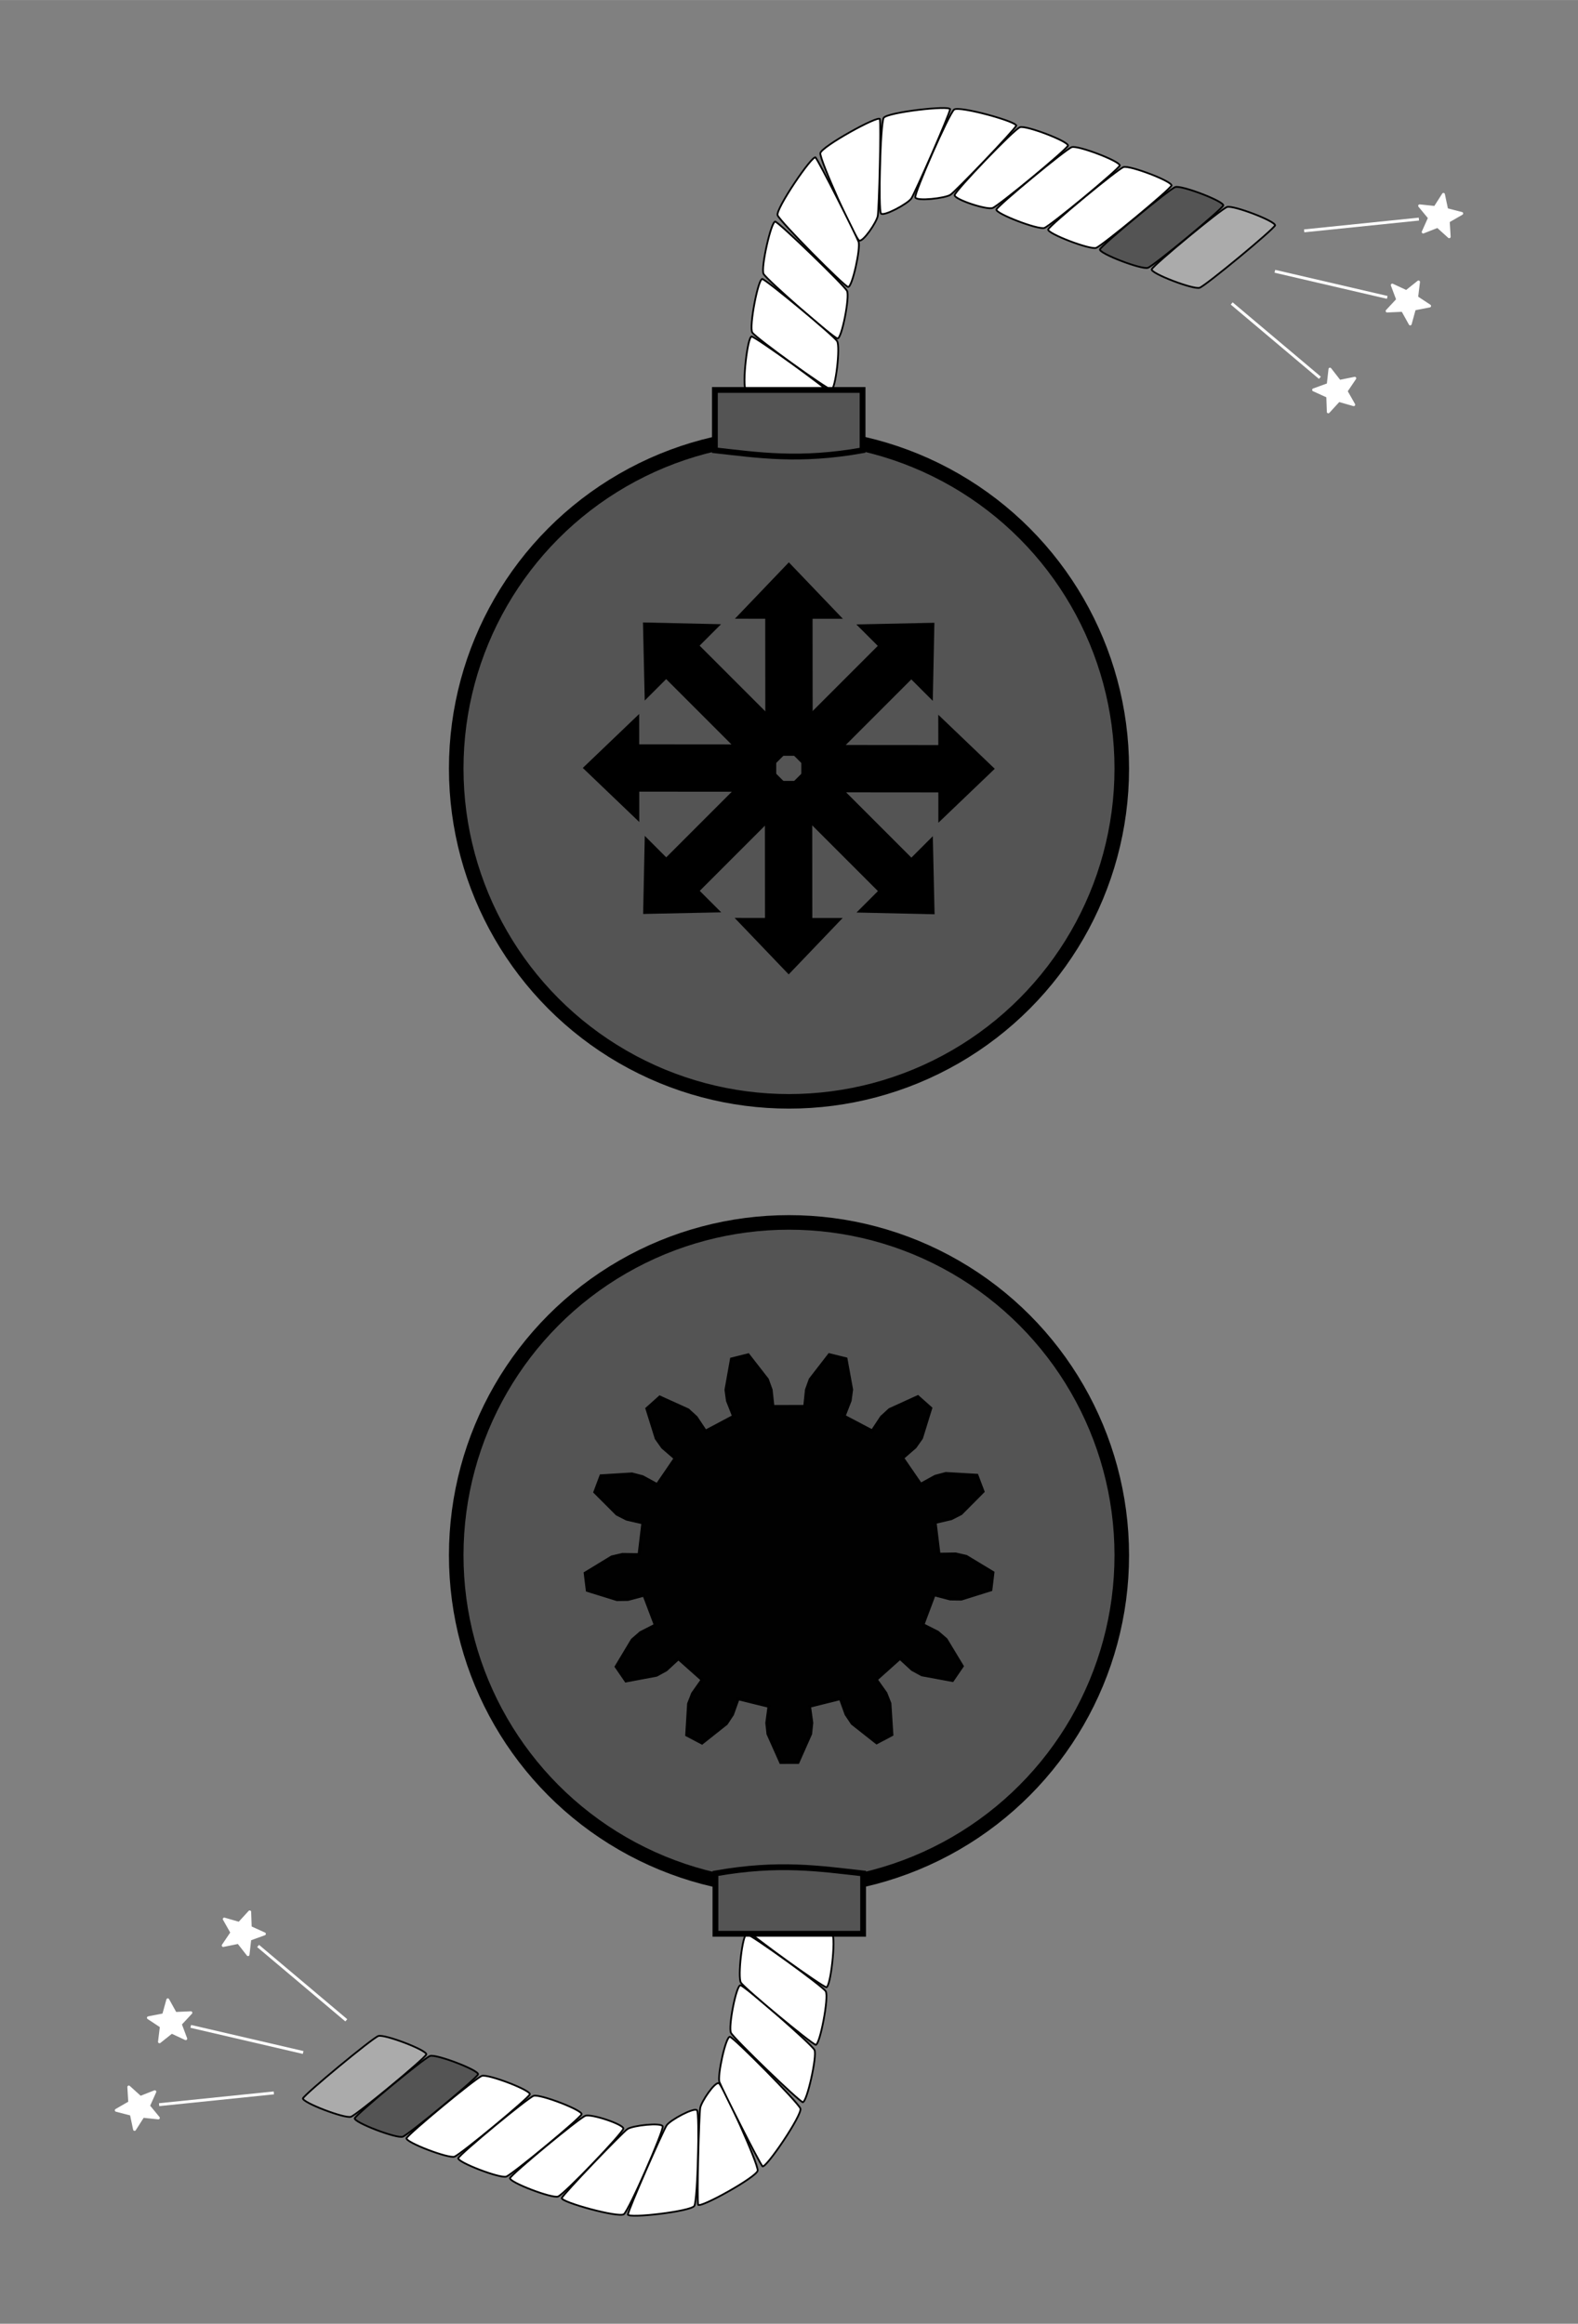 <?xml version="1.0" encoding="UTF-8" standalone="no"?>
<!-- Created with Inkscape (http://www.inkscape.org/) -->

<svg
   xmlns:dc="http://purl.org/dc/elements/1.1/"
   xmlns:cc="http://creativecommons.org/ns#"
   xmlns:rdf="http://www.w3.org/1999/02/22-rdf-syntax-ns#"
   xmlns:svg="http://www.w3.org/2000/svg"
   xmlns="http://www.w3.org/2000/svg"
   xmlns:sodipodi="http://sodipodi.sourceforge.net/DTD/sodipodi-0.dtd"
   xmlns:inkscape="http://www.inkscape.org/namespaces/inkscape"
   sodipodi:docname="until_sci-mag.svg"
   inkscape:version="0.92.4 (5da689c313, 2019-01-14)"
   version="1.1"
   id="svg2"
   viewBox="0 0 720 1060"
   height="11.778in"
   width="8in"
   inkscape:export-filename="C:\Users\Giltwist\Dropbox\Tarot\Minors\export\until-sci_mag.png"
   inkscape:export-xdpi="300"
   inkscape:export-ydpi="300">
  <rect x="0" y="0" width="720" height="1060" fill="#808080" stroke="none"/>
  <sodipodi:namedview
     inkscape:window-maximized="1"
     inkscape:window-y="-8"
     inkscape:window-x="-8"
     inkscape:window-height="1377"
     inkscape:window-width="2560"
     units="in"
     showgrid="false"
     inkscape:current-layer="layer1"
     inkscape:document-units="px"
     inkscape:cy="618.16145"
     inkscape:cx="53.930434"
     inkscape:zoom="0.98994949"
     inkscape:pageshadow="2"
     inkscape:pageopacity="0"
     borderopacity="1.0"
     bordercolor="#666666"
     pagecolor="#000000"
     id="base"
     showguides="true"
     inkscape:guide-bbox="true">
    <sodipodi:guide
       position="359.109,747.008"
       orientation="1,0"
       id="guide4140"
       inkscape:locked="false" />
    <sodipodi:guide
       position="-77.782,526.289"
       orientation="0,1"
       id="guide4149"
       inkscape:locked="false" />
  </sodipodi:namedview>
  <defs
     id="defs4">
    <inkscape:path-effect
       effect="powerstroke"
       id="path-effect4186"
       is_visible="true"
       offset_points="0,0.5"
       sort_points="true"
       interpolator_type="CubicBezierJohan"
       interpolator_beta="0.2"
       start_linecap_type="zerowidth"
       linejoin_type="round"
       miter_limit="4"
       end_linecap_type="zerowidth"
       cusp_linecap_type="round" />
  </defs>
  <g
     inkscape:label="Layer 1"
     inkscape:groupmode="layer"
     id="layer1"
     transform="translate(0,7.638)">
    <circle
       style="opacity:1;fill:#808080;fill-opacity:1;fill-rule:evenodd;stroke:#000000;stroke-width:4.688;stroke-linecap:butt;stroke-linejoin:miter;stroke-miterlimit:4;stroke-dasharray:none;stroke-dashoffset:0;stroke-opacity:1;paint-order:markers stroke fill"
       id="path3015"
       cx="360"
       cy="527.367"
       r="0" />
    <circle
       style="opacity:1;fill:#545454;fill-opacity:1;fill-rule:evenodd;stroke:#000000;stroke-width:6.643;stroke-linecap:butt;stroke-linejoin:miter;stroke-miterlimit:4;stroke-dasharray:none;stroke-dashoffset:0;stroke-opacity:1;paint-order:markers stroke fill"
       id="path3047-2"
       cx="-360"
       cy="-701.811"
       r="151.837"
       transform="scale(-1)" />
    <path
       inkscape:connector-curvature="0"
       style="opacity:1;fill:#ababab;fill-opacity:1;fill-rule:nonzero;stroke:#000000;stroke-width:0.801;stroke-linecap:square;stroke-linejoin:miter;stroke-miterlimit:4;stroke-dasharray:none;stroke-dashoffset:0;stroke-opacity:1;paint-order:markers fill stroke"
       d="m 138.26,949.536 c -0.617,1.823 19.104,9.397 21.888,8.406 2.784,-0.991 33.738,-26.598 34.355,-28.421 0.617,-1.823 -19.104,-9.397 -21.888,-8.406 -2.784,0.991 -33.738,26.598 -34.355,28.421 0,0 0,0 0,0"
       id="path1019-2" />
    <path
       inkscape:connector-curvature="0"
       style="opacity:1;fill:#545454;fill-opacity:1;fill-rule:nonzero;stroke:#000000;stroke-width:0.801;stroke-linecap:square;stroke-linejoin:miter;stroke-miterlimit:4;stroke-dasharray:none;stroke-dashoffset:0;stroke-opacity:1;paint-order:markers fill stroke"
       d="m 161.879,958.633 c -0.617,1.823 19.104,9.397 21.888,8.406 2.784,-0.991 33.738,-26.598 34.355,-28.421 0.617,-1.823 -19.104,-9.397 -21.888,-8.406 -2.784,0.991 -33.738,26.598 -34.355,28.421 0,0 0,0 0,0"
       id="path1017-8" />
    <path
       inkscape:connector-curvature="0"
       style="opacity:1;fill:#ffffff;fill-opacity:1;fill-rule:nonzero;stroke:#000000;stroke-width:0.801;stroke-linecap:square;stroke-linejoin:miter;stroke-miterlimit:4;stroke-dasharray:none;stroke-dashoffset:0;stroke-opacity:1;paint-order:markers fill stroke"
       d="m 185.498,967.729 c -0.617,1.823 19.104,9.397 21.888,8.406 2.784,-0.991 33.738,-26.598 34.355,-28.421 0.617,-1.823 -19.104,-9.397 -21.888,-8.406 -2.784,0.991 -33.738,26.598 -34.355,28.421 0,0 0,0 0,0"
       id="path1015-5" />
    <path
       inkscape:connector-curvature="0"
       style="opacity:1;fill:#ffffff;fill-opacity:1;fill-rule:nonzero;stroke:#000000;stroke-width:0.801;stroke-linecap:square;stroke-linejoin:miter;stroke-miterlimit:4;stroke-dasharray:none;stroke-dashoffset:0;stroke-opacity:1;paint-order:markers fill stroke"
       d="m 209.116,976.826 c -0.617,1.823 19.104,9.397 21.888,8.406 2.784,-0.991 33.738,-26.598 34.355,-28.421 0.617,-1.823 -19.104,-9.397 -21.888,-8.406 -2.784,0.991 -33.738,26.598 -34.355,28.421 0,0 0,0 0,0"
       id="path1013-8" />
    <path
       inkscape:connector-curvature="0"
       style="opacity:1;fill:#ffffff;fill-opacity:1;fill-rule:nonzero;stroke:#000000;stroke-width:0.801;stroke-linecap:square;stroke-linejoin:miter;stroke-miterlimit:4;stroke-dasharray:none;stroke-dashoffset:0;stroke-opacity:1;paint-order:markers fill stroke"
       d="m 232.735,985.923 c -0.617,1.823 19.104,9.397 21.888,8.406 2.784,-0.991 29.675,-29.062 29.8,-30.982 0.125,-1.92 -14.549,-6.835 -17.333,-5.845 -2.784,0.991 -33.738,26.598 -34.355,28.421 0,0 0,0 0,0"
       id="path1011-8" />
    <path
       inkscape:connector-curvature="0"
       style="opacity:1;fill:#ffffff;fill-opacity:1;fill-rule:nonzero;stroke:#000000;stroke-width:0.801;stroke-linecap:square;stroke-linejoin:miter;stroke-miterlimit:4;stroke-dasharray:none;stroke-dashoffset:0;stroke-opacity:1;paint-order:markers fill stroke"
       d="m 256.354,995.019 c -0.617,1.823 25.954,9.161 28.306,7.372 2.352,-1.788 18.291,-38.237 17.709,-40.072 -0.581,-1.834 -13.663,-0.43 -16.096,1.246 -2.433,1.677 -29.302,29.63 -29.92,31.453 0,0 0,0 0,0"
       id="path1009-5" />
    <path
       inkscape:connector-curvature="0"
       style="opacity:1;fill:#ffffff;fill-opacity:1;fill-rule:nonzero;stroke:#000000;stroke-width:0.801;stroke-linecap:square;stroke-linejoin:miter;stroke-miterlimit:4;stroke-dasharray:none;stroke-dashoffset:0;stroke-opacity:1;paint-order:markers fill stroke"
       d="m 286.519,1002.524 c -0.035,1.924 28.74,-1.389 30.279,-3.911 1.539,-2.522 2.494,-42.181 1.236,-43.637 -1.258,-1.456 -12.204,4.43 -13.861,6.876 -1.657,2.446 -17.619,38.748 -17.654,40.672 0,0 0,0 0,0"
       id="path1007-2" />
    <path
       inkscape:connector-curvature="0"
       style="opacity:1;fill:#ffffff;fill-opacity:1;fill-rule:nonzero;stroke:#000000;stroke-width:0.801;stroke-linecap:square;stroke-linejoin:miter;stroke-miterlimit:4;stroke-dasharray:none;stroke-dashoffset:0;stroke-opacity:1;paint-order:markers fill stroke"
       d="m 318.577,998.059 c 0.668,1.805 26.73,-12.629 27.125,-15.557 0.396,-2.928 -15.958,-39.148 -17.745,-39.861 -1.787,-0.713 -7.893,8.292 -8.451,11.193 -0.558,2.901 -1.598,42.421 -0.93,44.225 0,0 0,0 0,0"
       id="path1005-3" />
    <path
       inkscape:connector-curvature="0"
       style="opacity:1;fill:#ffffff;fill-opacity:1;fill-rule:nonzero;stroke:#000000;stroke-width:0.801;stroke-linecap:square;stroke-linejoin:miter;stroke-miterlimit:4;stroke-dasharray:none;stroke-dashoffset:0;stroke-opacity:1;paint-order:markers fill stroke"
       d="m 347.913,980.516 c 1.414,1.305 18.306,-23.565 17.288,-26.339 -1.018,-2.773 -30.26,-32.317 -32.146,-32.703 -1.885,-0.386 -5.817,17.834 -4.798,20.607 1.018,2.773 18.242,37.128 19.656,38.434 0,0 0,0 0,0"
       id="path1003-8" />
    <path
       inkscape:connector-curvature="0"
       style="opacity:1;fill:#ffffff;fill-opacity:1;fill-rule:nonzero;stroke:#000000;stroke-width:0.801;stroke-linecap:square;stroke-linejoin:miter;stroke-miterlimit:4;stroke-dasharray:none;stroke-dashoffset:0;stroke-opacity:1;paint-order:markers fill stroke"
       d="m 366.239,951.261 c 1.863,0.482 6.705,-21.156 5.377,-23.795 -1.329,-2.639 -31.84,-29.24 -33.747,-29.498 -1.907,-0.258 -5.672,19.065 -4.344,21.705 1.329,2.639 30.851,31.107 32.714,31.589 0,0 0,0 0,0"
       id="path1001-6" />
    <path
       inkscape:connector-curvature="0"
       style="opacity:1;fill:#ffffff;fill-opacity:1;fill-rule:nonzero;stroke:#000000;stroke-width:0.801;stroke-linecap:square;stroke-linejoin:miter;stroke-miterlimit:4;stroke-dasharray:none;stroke-dashoffset:0;stroke-opacity:1;paint-order:markers fill stroke"
       d="m 372.175,925.087 c 1.896,0.329 6.158,-21.913 4.569,-24.404 -1.589,-2.491 -34.124,-25.956 -36.047,-26.036 -1.923,-0.08 -4.224,19.647 -2.635,22.138 1.589,2.491 32.218,27.973 34.114,28.302 0,0 0,0 0,0"
       id="path999-9" />
    <path
       inkscape:connector-curvature="0"
       style="opacity:1;fill:#ffffff;fill-opacity:1;fill-rule:nonzero;stroke:#000000;stroke-width:0.801;stroke-linecap:square;stroke-linejoin:miter;stroke-miterlimit:4;stroke-dasharray:none;stroke-dashoffset:0;stroke-opacity:1;paint-order:markers fill stroke"
       d="m 377.028,898.841 c 1.915,0.193 4.423,-22.046 2.689,-24.439 -1.733,-2.393 -35.642,-24.13 -37.566,-24.121 -1.924,0.008 -3.013,20.117 -1.279,22.51 1.733,2.393 34.241,25.857 36.156,26.05 0,0 0,0 0,0"
       id="path997-7" />
    <g
       id="g1129-3"
       transform="matrix(1.417,0,0,-1.417,-147.473,1159.404)"
       style="stroke:#ffffff;stroke-opacity:1">
      <path
         inkscape:connector-curvature="0"
         id="path1123-3"
         d="m 192.245,149.854 -36.934,-3.788"
         style="fill:none;stroke:#ffffff;stroke-width:0.938px;stroke-linecap:butt;stroke-linejoin:miter;stroke-opacity:1" />
      <path
         inkscape:transform-center-y="0.46021218"
         inkscape:transform-center-x="4.7259348"
         transform="rotate(31.694,149.439,151.71)"
         d="m 146.15,153.785 -2.365,-4.411 -5.002,0.153 3.464,-3.612 -1.691,-4.71 4.506,2.178 3.957,-3.064 -0.679,4.958 4.137,2.816 -4.925,0.886 z"
         inkscape:randomized="0"
         inkscape:rounded="0"
         inkscape:flatsided="false"
         sodipodi:arg2="2.0948432"
         sodipodi:arg1="1.4665247"
         sodipodi:r2="3.2202094"
         sodipodi:r1="7.2379727"
         sodipodi:cy="146.58655"
         sodipodi:cx="145.39619"
         sodipodi:sides="5"
         id="path1125-1"
         style="opacity:1;fill:#ffffff;fill-opacity:1;fill-rule:nonzero;stroke:#ffffff;stroke-width:0.938;stroke-linecap:round;stroke-linejoin:round;stroke-miterlimit:4;stroke-dasharray:none;stroke-dashoffset:0;stroke-opacity:1;paint-order:stroke markers fill"
         sodipodi:type="star" />
    </g>
    <g
       transform="matrix(1.341,0.46,0.46,-1.341,-188.426,1041.145)"
       id="g1129-7-7"
       style="stroke:#ffffff;stroke-opacity:1">
      <path
         inkscape:connector-curvature="0"
         id="path1123-4-3"
         d="m 192.245,149.854 -36.934,-3.788"
         style="fill:none;stroke:#ffffff;stroke-width:0.938px;stroke-linecap:butt;stroke-linejoin:miter;stroke-opacity:1" />
      <path
         inkscape:transform-center-y="0.46021218"
         inkscape:transform-center-x="4.7259348"
         transform="rotate(31.694,149.439,151.71)"
         d="m 146.15,153.785 -2.365,-4.411 -5.002,0.153 3.464,-3.612 -1.691,-4.71 4.506,2.178 3.957,-3.064 -0.679,4.958 4.137,2.816 -4.925,0.886 z"
         inkscape:randomized="0"
         inkscape:rounded="0"
         inkscape:flatsided="false"
         sodipodi:arg2="2.0948432"
         sodipodi:arg1="1.4665247"
         sodipodi:r2="3.2202094"
         sodipodi:r1="7.2379727"
         sodipodi:cy="146.58655"
         sodipodi:cx="145.39619"
         sodipodi:sides="5"
         id="path1125-3-0"
         style="opacity:1;fill:#ffffff;fill-opacity:1;fill-rule:nonzero;stroke:#ffffff;stroke-width:0.938;stroke-linecap:round;stroke-linejoin:round;stroke-miterlimit:4;stroke-dasharray:none;stroke-dashoffset:0;stroke-opacity:1;paint-order:stroke markers fill"
         sodipodi:type="star" />
    </g>
    <g
       transform="matrix(0.985,1.019,1.019,-0.985,-184.062,865.649)"
       id="g1129-7-6-3"
       style="stroke:#ffffff;stroke-opacity:1">
      <path
         inkscape:connector-curvature="0"
         id="path1123-4-0-9"
         d="m 192.245,149.854 -36.934,-3.788"
         style="fill:none;stroke:#ffffff;stroke-width:0.938px;stroke-linecap:butt;stroke-linejoin:miter;stroke-opacity:1" />
      <path
         inkscape:transform-center-y="0.46021218"
         inkscape:transform-center-x="4.7259348"
         transform="rotate(31.694,149.439,151.71)"
         d="m 146.15,153.785 -2.365,-4.411 -5.002,0.153 3.464,-3.612 -1.691,-4.71 4.506,2.178 3.957,-3.064 -0.679,4.958 4.137,2.816 -4.925,0.886 z"
         inkscape:randomized="0"
         inkscape:rounded="0"
         inkscape:flatsided="false"
         sodipodi:arg2="2.0948432"
         sodipodi:arg1="1.4665247"
         sodipodi:r2="3.2202094"
         sodipodi:r1="7.2379727"
         sodipodi:cy="146.58655"
         sodipodi:cx="145.39619"
         sodipodi:sides="5"
         id="path1125-3-9-8"
         style="opacity:1;fill:#ffffff;fill-opacity:1;fill-rule:nonzero;stroke:#ffffff;stroke-width:0.938;stroke-linecap:round;stroke-linejoin:round;stroke-miterlimit:4;stroke-dasharray:none;stroke-dashoffset:0;stroke-opacity:1;paint-order:stroke markers fill"
         sodipodi:type="star" />
    </g>
    <path
       style="opacity:1;fill:#545454;fill-opacity:1;fill-rule:nonzero;stroke:#000000;stroke-width:2.657;stroke-linecap:square;stroke-linejoin:miter;stroke-miterlimit:4;stroke-dasharray:none;stroke-dashoffset:0;stroke-opacity:1;paint-order:markers fill stroke"
       d="m 326.438,874.481 h 67.378 v -27.521 c -19.713,-2.185 -38.457,-5.142 -67.378,0 z"
       id="rect2235-3"
       inkscape:connector-curvature="0"
       sodipodi:nodetypes="ccccc" />
    <circle
       style="opacity:1;fill:#545454;fill-opacity:1;fill-rule:evenodd;stroke:#000000;stroke-width:6.643;stroke-linecap:butt;stroke-linejoin:miter;stroke-miterlimit:4;stroke-dasharray:none;stroke-dashoffset:0;stroke-opacity:1;paint-order:markers stroke fill"
       id="path3047"
       cx="360"
       cy="342.914"
       r="151.837" />
    <path
       inkscape:connector-curvature="0"
       style="opacity:1;fill:#ababab;fill-opacity:1;fill-rule:nonzero;stroke:#000000;stroke-width:0.801;stroke-linecap:square;stroke-linejoin:miter;stroke-miterlimit:4;stroke-dasharray:none;stroke-dashoffset:0;stroke-opacity:1;paint-order:markers fill stroke"
       d="m 581.74,95.188 c 0.617,-1.823 -19.104,-9.397 -21.888,-8.406 -2.784,0.991 -33.738,26.598 -34.355,28.421 -0.617,1.823 19.104,9.397 21.888,8.406 2.784,-0.991 33.738,-26.598 34.355,-28.421 0,0 0,0 0,0"
       id="path1019" />
    <path
       inkscape:connector-curvature="0"
       style="opacity:1;fill:#545454;fill-opacity:1;fill-rule:nonzero;stroke:#000000;stroke-width:0.801;stroke-linecap:square;stroke-linejoin:miter;stroke-miterlimit:4;stroke-dasharray:none;stroke-dashoffset:0;stroke-opacity:1;paint-order:markers fill stroke"
       d="m 558.121,86.092 c 0.617,-1.823 -19.104,-9.397 -21.888,-8.406 -2.784,0.991 -33.738,26.598 -34.355,28.421 -0.617,1.823 19.104,9.397 21.888,8.406 2.784,-0.991 33.738,-26.598 34.355,-28.421 0,0 0,0 0,0"
       id="path1017" />
    <path
       inkscape:connector-curvature="0"
       style="opacity:1;fill:#ffffff;fill-opacity:1;fill-rule:nonzero;stroke:#000000;stroke-width:0.801;stroke-linecap:square;stroke-linejoin:miter;stroke-miterlimit:4;stroke-dasharray:none;stroke-dashoffset:0;stroke-opacity:1;paint-order:markers fill stroke"
       d="m 534.502,76.995 c 0.617,-1.823 -19.104,-9.397 -21.888,-8.406 -2.784,0.991 -33.738,26.598 -34.355,28.421 -0.617,1.823 19.104,9.397 21.888,8.406 2.784,-0.991 33.738,-26.598 34.355,-28.421 0,0 0,0 0,0"
       id="path1015" />
    <path
       inkscape:connector-curvature="0"
       style="opacity:1;fill:#ffffff;fill-opacity:1;fill-rule:nonzero;stroke:#000000;stroke-width:0.801;stroke-linecap:square;stroke-linejoin:miter;stroke-miterlimit:4;stroke-dasharray:none;stroke-dashoffset:0;stroke-opacity:1;paint-order:markers fill stroke"
       d="m 510.884,67.898 c 0.617,-1.823 -19.104,-9.397 -21.888,-8.406 -2.784,0.991 -33.738,26.598 -34.355,28.421 -0.617,1.823 19.104,9.397 21.888,8.406 2.784,-0.991 33.738,-26.598 34.355,-28.421 0,0 0,0 0,0"
       id="path1013" />
    <path
       inkscape:connector-curvature="0"
       style="opacity:1;fill:#ffffff;fill-opacity:1;fill-rule:nonzero;stroke:#000000;stroke-width:0.801;stroke-linecap:square;stroke-linejoin:miter;stroke-miterlimit:4;stroke-dasharray:none;stroke-dashoffset:0;stroke-opacity:1;paint-order:markers fill stroke"
       d="m 487.265,58.802 c 0.617,-1.823 -19.104,-9.397 -21.888,-8.406 -2.784,0.991 -29.675,29.062 -29.8,30.982 -0.125,1.92 14.549,6.835 17.333,5.845 2.784,-0.991 33.738,-26.598 34.355,-28.421 0,0 0,0 0,0"
       id="path1011" />
    <path
       inkscape:connector-curvature="0"
       style="opacity:1;fill:#ffffff;fill-opacity:1;fill-rule:nonzero;stroke:#000000;stroke-width:0.801;stroke-linecap:square;stroke-linejoin:miter;stroke-miterlimit:4;stroke-dasharray:none;stroke-dashoffset:0;stroke-opacity:1;paint-order:markers fill stroke"
       d="m 463.646,49.705 c 0.617,-1.823 -25.954,-9.161 -28.306,-7.372 -2.352,1.788 -18.291,38.237 -17.709,40.072 0.581,1.834 13.663,0.43 16.096,-1.246 2.433,-1.677 29.302,-29.63 29.92,-31.453 0,0 0,0 0,0"
       id="path1009" />
    <path
       inkscape:connector-curvature="0"
       style="opacity:1;fill:#ffffff;fill-opacity:1;fill-rule:nonzero;stroke:#000000;stroke-width:0.801;stroke-linecap:square;stroke-linejoin:miter;stroke-miterlimit:4;stroke-dasharray:none;stroke-dashoffset:0;stroke-opacity:1;paint-order:markers fill stroke"
       d="m 433.481,42.201 c 0.035,-1.924 -28.74,1.389 -30.279,3.911 -1.539,2.522 -2.494,42.181 -1.236,43.637 1.258,1.456 12.204,-4.43 13.861,-6.876 1.657,-2.446 17.619,-38.748 17.654,-40.672 0,0 0,0 0,0"
       id="path1007" />
    <path
       inkscape:connector-curvature="0"
       style="opacity:1;fill:#ffffff;fill-opacity:1;fill-rule:nonzero;stroke:#000000;stroke-width:0.801;stroke-linecap:square;stroke-linejoin:miter;stroke-miterlimit:4;stroke-dasharray:none;stroke-dashoffset:0;stroke-opacity:1;paint-order:markers fill stroke"
       d="m 401.423,46.665 c -0.668,-1.805 -26.73,12.629 -27.125,15.557 -0.396,2.928 15.958,39.148 17.745,39.861 1.787,0.713 7.893,-8.292 8.451,-11.193 0.558,-2.901 1.598,-42.421 0.93,-44.225 0,0 0,0 0,0"
       id="path1005" />
    <path
       inkscape:connector-curvature="0"
       style="opacity:1;fill:#ffffff;fill-opacity:1;fill-rule:nonzero;stroke:#000000;stroke-width:0.801;stroke-linecap:square;stroke-linejoin:miter;stroke-miterlimit:4;stroke-dasharray:none;stroke-dashoffset:0;stroke-opacity:1;paint-order:markers fill stroke"
       d="m 372.087,64.208 c -1.414,-1.305 -18.306,23.565 -17.288,26.339 1.018,2.773 30.26,32.317 32.146,32.702 1.885,0.386 5.817,-17.834 4.798,-20.607 -1.018,-2.773 -18.242,-37.128 -19.656,-38.434 0,0 0,0 0,0"
       id="path1003" />
    <path
       inkscape:connector-curvature="0"
       style="opacity:1;fill:#ffffff;fill-opacity:1;fill-rule:nonzero;stroke:#000000;stroke-width:0.801;stroke-linecap:square;stroke-linejoin:miter;stroke-miterlimit:4;stroke-dasharray:none;stroke-dashoffset:0;stroke-opacity:1;paint-order:markers fill stroke"
       d="m 353.761,93.464 c -1.863,-0.482 -6.705,21.156 -5.377,23.795 1.329,2.639 31.84,29.24 33.747,29.498 1.907,0.258 5.672,-19.065 4.344,-21.705 -1.329,-2.639 -30.851,-31.107 -32.714,-31.589 0,0 0,0 0,0"
       id="path1001" />
    <path
       inkscape:connector-curvature="0"
       style="opacity:1;fill:#ffffff;fill-opacity:1;fill-rule:nonzero;stroke:#000000;stroke-width:0.801;stroke-linecap:square;stroke-linejoin:miter;stroke-miterlimit:4;stroke-dasharray:none;stroke-dashoffset:0;stroke-opacity:1;paint-order:markers fill stroke"
       d="m 347.825,119.637 c -1.896,-0.329 -6.158,21.913 -4.569,24.404 1.589,2.491 34.124,25.956 36.047,26.036 1.923,0.08 4.224,-19.647 2.635,-22.138 -1.589,-2.491 -32.218,-27.973 -34.114,-28.302 0,0 0,0 0,0"
       id="path999" />
    <path
       inkscape:connector-curvature="0"
       style="opacity:1;fill:#ffffff;fill-opacity:1;fill-rule:nonzero;stroke:#000000;stroke-width:0.801;stroke-linecap:square;stroke-linejoin:miter;stroke-miterlimit:4;stroke-dasharray:none;stroke-dashoffset:0;stroke-opacity:1;paint-order:markers fill stroke"
       d="m 342.972,145.883 c -1.915,-0.193 -4.423,22.046 -2.689,24.439 1.733,2.393 35.642,24.13 37.566,24.121 1.924,-0.008 3.013,-20.117 1.279,-22.51 -1.733,-2.393 -34.241,-25.857 -36.156,-26.05 0,0 0,0 0,0"
       id="path997" />
    <g
       id="g1129"
       transform="matrix(-1.417,0,0,1.417,867.473,-114.68)"
       style="stroke:#ffffff;stroke-opacity:1">
      <path
         inkscape:connector-curvature="0"
         id="path1123"
         d="m 192.245,149.854 -36.934,-3.788"
         style="fill:none;stroke:#ffffff;stroke-width:0.938px;stroke-linecap:butt;stroke-linejoin:miter;stroke-opacity:1" />
      <path
         inkscape:transform-center-y="0.46021218"
         inkscape:transform-center-x="4.7259348"
         transform="rotate(31.694,149.439,151.71)"
         d="m 146.15,153.785 -2.365,-4.411 -5.002,0.153 3.464,-3.612 -1.691,-4.71 4.506,2.178 3.957,-3.064 -0.679,4.958 4.137,2.816 -4.925,0.886 z"
         inkscape:randomized="0"
         inkscape:rounded="0"
         inkscape:flatsided="false"
         sodipodi:arg2="2.0948432"
         sodipodi:arg1="1.4665247"
         sodipodi:r2="3.2202094"
         sodipodi:r1="7.2379727"
         sodipodi:cy="146.58655"
         sodipodi:cx="145.39619"
         sodipodi:sides="5"
         id="path1125"
         style="opacity:1;fill:#ffffff;fill-opacity:1;fill-rule:nonzero;stroke:#ffffff;stroke-width:0.938;stroke-linecap:round;stroke-linejoin:round;stroke-miterlimit:4;stroke-dasharray:none;stroke-dashoffset:0;stroke-opacity:1;paint-order:stroke markers fill"
         sodipodi:type="star" />
    </g>
    <g
       transform="matrix(-1.341,-0.46,-0.46,1.341,908.426,3.579)"
       id="g1129-7"
       style="stroke:#ffffff;stroke-opacity:1">
      <path
         inkscape:connector-curvature="0"
         id="path1123-4"
         d="m 192.245,149.854 -36.934,-3.788"
         style="fill:none;stroke:#ffffff;stroke-width:0.938px;stroke-linecap:butt;stroke-linejoin:miter;stroke-opacity:1" />
      <path
         inkscape:transform-center-y="0.46021218"
         inkscape:transform-center-x="4.7259348"
         transform="rotate(31.694,149.439,151.71)"
         d="m 146.15,153.785 -2.365,-4.411 -5.002,0.153 3.464,-3.612 -1.691,-4.71 4.506,2.178 3.957,-3.064 -0.679,4.958 4.137,2.816 -4.925,0.886 z"
         inkscape:randomized="0"
         inkscape:rounded="0"
         inkscape:flatsided="false"
         sodipodi:arg2="2.0948432"
         sodipodi:arg1="1.4665247"
         sodipodi:r2="3.2202094"
         sodipodi:r1="7.2379727"
         sodipodi:cy="146.58655"
         sodipodi:cx="145.39619"
         sodipodi:sides="5"
         id="path1125-3"
         style="opacity:1;fill:#ffffff;fill-opacity:1;fill-rule:nonzero;stroke:#ffffff;stroke-width:0.938;stroke-linecap:round;stroke-linejoin:round;stroke-miterlimit:4;stroke-dasharray:none;stroke-dashoffset:0;stroke-opacity:1;paint-order:stroke markers fill"
         sodipodi:type="star" />
    </g>
    <g
       transform="matrix(-0.985,-1.019,-1.019,0.985,904.062,179.075)"
       id="g1129-7-6"
       style="stroke:#ffffff;stroke-opacity:1">
      <path
         inkscape:connector-curvature="0"
         id="path1123-4-0"
         d="m 192.245,149.854 -36.934,-3.788"
         style="fill:none;stroke:#ffffff;stroke-width:0.938px;stroke-linecap:butt;stroke-linejoin:miter;stroke-opacity:1" />
      <path
         inkscape:transform-center-y="0.46021218"
         inkscape:transform-center-x="4.7259348"
         transform="rotate(31.694,149.439,151.71)"
         d="m 146.15,153.785 -2.365,-4.411 -5.002,0.153 3.464,-3.612 -1.691,-4.71 4.506,2.178 3.957,-3.064 -0.679,4.958 4.137,2.816 -4.925,0.886 z"
         inkscape:randomized="0"
         inkscape:rounded="0"
         inkscape:flatsided="false"
         sodipodi:arg2="2.0948432"
         sodipodi:arg1="1.4665247"
         sodipodi:r2="3.2202094"
         sodipodi:r1="7.2379727"
         sodipodi:cy="146.58655"
         sodipodi:cx="145.39619"
         sodipodi:sides="5"
         id="path1125-3-9"
         style="opacity:1;fill:#ffffff;fill-opacity:1;fill-rule:nonzero;stroke:#ffffff;stroke-width:0.938;stroke-linecap:round;stroke-linejoin:round;stroke-miterlimit:4;stroke-dasharray:none;stroke-dashoffset:0;stroke-opacity:1;paint-order:stroke markers fill"
         sodipodi:type="star" />
    </g>
    <path
       style="opacity:1;fill:#545454;fill-opacity:1;fill-rule:nonzero;stroke:#000000;stroke-width:2.657;stroke-linecap:square;stroke-linejoin:miter;stroke-miterlimit:4;stroke-dasharray:none;stroke-dashoffset:0;stroke-opacity:1;paint-order:markers fill stroke"
       d="m 393.562,170.244 h -67.378 v 27.521 c 19.713,2.185 38.457,5.142 67.378,0 z"
       id="rect2235"
       inkscape:connector-curvature="0"
       sodipodi:nodetypes="ccccc" />
    <g
       transform="matrix(-0.6,-0.6,-0.599,0.599,780.139,325.389)"
       id="g929"
       style="fill:#000000;fill-opacity:1;stroke:#000000;stroke-width:2.986;stroke-miterlimit:4;stroke-dasharray:none;stroke-opacity:1">
      <g
         transform="matrix(1.02,0,0,0.615,24.967,81.006)"
         inkscape:tile-y0="159.17572"
         inkscape:tile-x0="250.4754"
         inkscape:transform-center-y="-50.765436"
         id="use889"
         style="fill:#000000;fill-opacity:1;stroke:#000000;stroke-width:3.771;stroke-miterlimit:4;stroke-dasharray:none;stroke-opacity:1">
        <rect
           style="fill:#000000;fill-opacity:1;fill-rule:evenodd;stroke:#000000;stroke-width:3.771;stroke-linecap:square;stroke-linejoin:miter;stroke-miterlimit:4;stroke-dasharray:none;stroke-dashoffset:0;stroke-opacity:1"
           id="rect897"
           width="21.213"
           height="117.178"
           x="293.954"
           y="332.205" />
        <path
           sodipodi:type="star"
           style="fill:#000000;fill-opacity:1;fill-rule:evenodd;stroke:#000000;stroke-width:3.771;stroke-linecap:square;stroke-linejoin:miter;stroke-miterlimit:4;stroke-dasharray:none;stroke-dashoffset:0;stroke-opacity:1"
           id="path899"
           sodipodi:sides="3"
           sodipodi:cx="304.56097"
           sodipodi:cy="314.95084"
           sodipodi:r1="29.137255"
           sodipodi:r2="14.568627"
           sodipodi:arg1="0.52359878"
           sodipodi:arg2="1.5707963"
           inkscape:flatsided="true"
           inkscape:rounded="-3.46945e-18"
           inkscape:randomized="0"
           d="m 329.795,329.519 -50.467,0 25.234,-43.706 z"
           inkscape:transform-center-y="-7.2843136" />
      </g>
      <g
         transform="matrix(0.721,0.721,-0.435,0.435,317.036,-55.392)"
         inkscape:tile-y0="159.17572"
         inkscape:tile-x0="250.4754"
         inkscape:transform-center-y="-50.765436"
         id="use891"
         style="fill:#000000;fill-opacity:1;stroke:#000000;stroke-width:3.771;stroke-miterlimit:4;stroke-dasharray:none;stroke-opacity:1">
        <rect
           style="fill:#000000;fill-opacity:1;fill-rule:evenodd;stroke:#000000;stroke-width:3.771;stroke-linecap:square;stroke-linejoin:miter;stroke-miterlimit:4;stroke-dasharray:none;stroke-dashoffset:0;stroke-opacity:1"
           id="rect903"
           width="21.213"
           height="117.178"
           x="293.954"
           y="332.205" />
        <path
           sodipodi:type="star"
           style="fill:#000000;fill-opacity:1;fill-rule:evenodd;stroke:#000000;stroke-width:3.771;stroke-linecap:square;stroke-linejoin:miter;stroke-miterlimit:4;stroke-dasharray:none;stroke-dashoffset:0;stroke-opacity:1"
           id="path905"
           sodipodi:sides="3"
           sodipodi:cx="304.56097"
           sodipodi:cy="314.95084"
           sodipodi:r1="29.137255"
           sodipodi:r2="14.568627"
           sodipodi:arg1="0.52359878"
           sodipodi:arg2="1.5707963"
           inkscape:flatsided="true"
           inkscape:rounded="-3.46945e-18"
           inkscape:randomized="0"
           d="m 329.795,329.519 -50.467,0 25.234,-43.706 z"
           inkscape:transform-center-y="-7.2843136" />
      </g>
      <g
         transform="matrix(0,1.02,-0.615,0,620.009,54.684)"
         inkscape:tile-y0="159.17572"
         inkscape:tile-x0="250.4754"
         inkscape:transform-center-y="-50.765436"
         id="use893"
         style="fill:#000000;fill-opacity:1;stroke:#000000;stroke-width:3.771;stroke-miterlimit:4;stroke-dasharray:none;stroke-opacity:1">
        <rect
           style="fill:#000000;fill-opacity:1;fill-rule:evenodd;stroke:#000000;stroke-width:3.771;stroke-linecap:square;stroke-linejoin:miter;stroke-miterlimit:4;stroke-dasharray:none;stroke-dashoffset:0;stroke-opacity:1"
           id="rect909"
           width="21.213"
           height="117.178"
           x="293.954"
           y="332.205" />
        <path
           sodipodi:type="star"
           style="fill:#000000;fill-opacity:1;fill-rule:evenodd;stroke:#000000;stroke-width:3.771;stroke-linecap:square;stroke-linejoin:miter;stroke-miterlimit:4;stroke-dasharray:none;stroke-dashoffset:0;stroke-opacity:1"
           id="path911"
           sodipodi:sides="3"
           sodipodi:cx="304.56097"
           sodipodi:cy="314.95084"
           sodipodi:r1="29.137255"
           sodipodi:r2="14.568627"
           sodipodi:arg1="0.52359878"
           sodipodi:arg2="1.5707963"
           inkscape:flatsided="true"
           inkscape:rounded="-3.46945e-18"
           inkscape:randomized="0"
           d="m 329.795,329.519 -50.467,0 25.234,-43.706 z"
           inkscape:transform-center-y="-7.2843136" />
      </g>
      <g
         transform="matrix(-0.721,0.721,-0.435,-0.435,756.407,346.754)"
         inkscape:tile-y0="159.17572"
         inkscape:tile-x0="250.4754"
         inkscape:transform-center-y="-50.765436"
         id="use895"
         style="fill:#000000;fill-opacity:1;stroke:#000000;stroke-width:3.771;stroke-miterlimit:4;stroke-dasharray:none;stroke-opacity:1">
        <rect
           style="fill:#000000;fill-opacity:1;fill-rule:evenodd;stroke:#000000;stroke-width:3.771;stroke-linecap:square;stroke-linejoin:miter;stroke-miterlimit:4;stroke-dasharray:none;stroke-dashoffset:0;stroke-opacity:1"
           id="rect915"
           width="21.213"
           height="117.178"
           x="293.954"
           y="332.205" />
        <path
           sodipodi:type="star"
           style="fill:#000000;fill-opacity:1;fill-rule:evenodd;stroke:#000000;stroke-width:3.771;stroke-linecap:square;stroke-linejoin:miter;stroke-miterlimit:4;stroke-dasharray:none;stroke-dashoffset:0;stroke-opacity:1"
           id="path917"
           sodipodi:sides="3"
           sodipodi:cx="304.56097"
           sodipodi:cy="314.95084"
           sodipodi:r1="29.137255"
           sodipodi:r2="14.568627"
           sodipodi:arg1="0.52359878"
           sodipodi:arg2="1.5707963"
           inkscape:flatsided="true"
           inkscape:rounded="-3.46945e-18"
           inkscape:randomized="0"
           d="m 329.795,329.519 -50.467,0 25.234,-43.706 z"
           inkscape:transform-center-y="-7.2843136" />
      </g>
      <g
         transform="matrix(-1.02,0,0,-0.615,646.331,649.727)"
         inkscape:tile-y0="159.17572"
         inkscape:tile-x0="250.4754"
         inkscape:transform-center-y="-50.765436"
         id="use897"
         style="fill:#000000;fill-opacity:1;stroke:#000000;stroke-width:3.771;stroke-miterlimit:4;stroke-dasharray:none;stroke-opacity:1">
        <rect
           style="fill:#000000;fill-opacity:1;fill-rule:evenodd;stroke:#000000;stroke-width:3.771;stroke-linecap:square;stroke-linejoin:miter;stroke-miterlimit:4;stroke-dasharray:none;stroke-dashoffset:0;stroke-opacity:1"
           id="rect921"
           width="21.213"
           height="117.178"
           x="293.954"
           y="332.205" />
        <path
           sodipodi:type="star"
           style="fill:#000000;fill-opacity:1;fill-rule:evenodd;stroke:#000000;stroke-width:3.771;stroke-linecap:square;stroke-linejoin:miter;stroke-miterlimit:4;stroke-dasharray:none;stroke-dashoffset:0;stroke-opacity:1"
           id="path923"
           sodipodi:sides="3"
           sodipodi:cx="304.56097"
           sodipodi:cy="314.95084"
           sodipodi:r1="29.137255"
           sodipodi:r2="14.568627"
           sodipodi:arg1="0.52359878"
           sodipodi:arg2="1.5707963"
           inkscape:flatsided="true"
           inkscape:rounded="-3.46945e-18"
           inkscape:randomized="0"
           d="m 329.795,329.519 -50.467,0 25.234,-43.706 z"
           inkscape:transform-center-y="-7.2843136" />
      </g>
      <g
         transform="matrix(-0.721,-0.721,0.435,-0.435,354.261,786.125)"
         inkscape:tile-y0="159.17572"
         inkscape:tile-x0="250.4754"
         inkscape:transform-center-y="-50.765436"
         id="use899"
         style="fill:#000000;fill-opacity:1;stroke:#000000;stroke-width:3.771;stroke-miterlimit:4;stroke-dasharray:none;stroke-opacity:1">
        <rect
           style="fill:#000000;fill-opacity:1;fill-rule:evenodd;stroke:#000000;stroke-width:3.771;stroke-linecap:square;stroke-linejoin:miter;stroke-miterlimit:4;stroke-dasharray:none;stroke-dashoffset:0;stroke-opacity:1"
           id="rect927"
           width="21.213"
           height="117.178"
           x="293.954"
           y="332.205" />
        <path
           sodipodi:type="star"
           style="fill:#000000;fill-opacity:1;fill-rule:evenodd;stroke:#000000;stroke-width:3.771;stroke-linecap:square;stroke-linejoin:miter;stroke-miterlimit:4;stroke-dasharray:none;stroke-dashoffset:0;stroke-opacity:1"
           id="path929"
           sodipodi:sides="3"
           sodipodi:cx="304.56097"
           sodipodi:cy="314.95084"
           sodipodi:r1="29.137255"
           sodipodi:r2="14.568627"
           sodipodi:arg1="0.52359878"
           sodipodi:arg2="1.5707963"
           inkscape:flatsided="true"
           inkscape:rounded="-3.46945e-18"
           inkscape:randomized="0"
           d="m 329.795,329.519 -50.467,0 25.234,-43.706 z"
           inkscape:transform-center-y="-7.2843136" />
      </g>
      <g
         transform="matrix(0,-1.02,0.615,0,51.288,676.048)"
         inkscape:tile-y0="159.17572"
         inkscape:tile-x0="250.4754"
         inkscape:transform-center-y="-50.765436"
         id="use901"
         style="fill:#000000;fill-opacity:1;stroke:#000000;stroke-width:3.771;stroke-miterlimit:4;stroke-dasharray:none;stroke-opacity:1">
        <rect
           style="fill:#000000;fill-opacity:1;fill-rule:evenodd;stroke:#000000;stroke-width:3.771;stroke-linecap:square;stroke-linejoin:miter;stroke-miterlimit:4;stroke-dasharray:none;stroke-dashoffset:0;stroke-opacity:1"
           id="rect933"
           width="21.213"
           height="117.178"
           x="293.954"
           y="332.205" />
        <path
           sodipodi:type="star"
           style="fill:#000000;fill-opacity:1;fill-rule:evenodd;stroke:#000000;stroke-width:3.771;stroke-linecap:square;stroke-linejoin:miter;stroke-miterlimit:4;stroke-dasharray:none;stroke-dashoffset:0;stroke-opacity:1"
           id="path935"
           sodipodi:sides="3"
           sodipodi:cx="304.56097"
           sodipodi:cy="314.95084"
           sodipodi:r1="29.137255"
           sodipodi:r2="14.568627"
           sodipodi:arg1="0.52359878"
           sodipodi:arg2="1.5707963"
           inkscape:flatsided="true"
           inkscape:rounded="-3.46945e-18"
           inkscape:randomized="0"
           d="m 329.795,329.519 -50.467,0 25.234,-43.706 z"
           inkscape:transform-center-y="-7.2843136" />
      </g>
      <g
         transform="matrix(0.721,-0.721,0.435,0.435,-85.11,383.979)"
         inkscape:tile-y0="159.17572"
         inkscape:tile-x0="250.4754"
         inkscape:transform-center-y="-50.765436"
         id="use903"
         style="fill:#000000;fill-opacity:1;stroke:#000000;stroke-width:3.771;stroke-miterlimit:4;stroke-dasharray:none;stroke-opacity:1">
        <rect
           style="fill:#000000;fill-opacity:1;fill-rule:evenodd;stroke:#000000;stroke-width:3.771;stroke-linecap:square;stroke-linejoin:miter;stroke-miterlimit:4;stroke-dasharray:none;stroke-dashoffset:0;stroke-opacity:1"
           id="rect939"
           width="21.213"
           height="117.178"
           x="293.954"
           y="332.205" />
        <path
           sodipodi:type="star"
           style="fill:#000000;fill-opacity:1;fill-rule:evenodd;stroke:#000000;stroke-width:3.771;stroke-linecap:square;stroke-linejoin:miter;stroke-miterlimit:4;stroke-dasharray:none;stroke-dashoffset:0;stroke-opacity:1"
           id="path941"
           sodipodi:sides="3"
           sodipodi:cx="304.56097"
           sodipodi:cy="314.95084"
           sodipodi:r1="29.137255"
           sodipodi:r2="14.568627"
           sodipodi:arg1="0.52359878"
           sodipodi:arg2="1.5707963"
           inkscape:flatsided="true"
           inkscape:rounded="-3.46945e-18"
           inkscape:randomized="0"
           d="m 329.795,329.519 -50.467,0 25.234,-43.706 z"
           inkscape:transform-center-y="-7.2843136" />
      </g>
    </g>
    <path
       inkscape:connector-curvature="0"
       style="fill:#000000;fill-opacity:0.985;stroke:#000000;stroke-width:1.308;stroke-miterlimit:4;stroke-dasharray:none;stroke-opacity:1"
       d="m 291.576,701.517 -7.566,-0.102 -4.885,1.148 -12.146,7.392 0.963,7.886 13.562,4.21 5.016,-0.077 7.316,-1.944 5.152,13.619 -6.746,3.45 -3.796,3.302 -7.343,12.229 4.492,6.532 13.952,-2.618 4.405,-2.416 5.58,-5.145 10.847,9.648 -4.381,6.211 -1.837,4.7 -0.858,14.264 6.992,3.682 11.146,-8.847 2.786,-4.2 2.567,-7.167 14.058,3.467 -1.013,7.55 0.543,5.021 5.824,13.032 7.891,-0.012 5.786,-13.049 0.528,-5.023 -1.035,-7.547 14.048,-3.508 2.588,7.159 2.798,4.192 11.171,8.814 6.981,-3.703 -0.899,-14.262 -1.851,-4.695 -4.4,-6.198 10.819,-9.68 5.596,5.128 4.412,2.403 13.96,2.577 4.473,-6.545 -7.379,-12.207 -3.805,-3.291 -6.756,-3.43 5.112,-13.634 7.321,1.922 5.016,0.063 13.55,-4.251 0.94,-7.889 -12.167,-7.356 -4.888,-1.133 -7.565,0.125 -1.766,-14.464 7.37,-1.724 4.47,-2.292 10.036,-10.104 -2.809,-7.425 -14.169,-0.82 -4.852,1.284 -6.641,3.651 -8.239,-11.981 5.73,-4.975 2.901,-4.121 4.223,-13.643 -5.914,-5.26 -12.925,5.904 -3.703,3.407 -4.196,6.34 -12.825,-6.754 2.778,-7.087 0.666,-5.006 -2.557,-14.057 -7.664,-1.89 -8.719,11.276 -1.707,4.75 -0.789,7.577 -14.473,0.021 -0.811,-7.575 -1.721,-4.745 -8.752,-11.25 -7.658,1.913 -2.516,14.064 0.681,5.004 2.799,7.078 -12.805,6.791 -4.214,-6.328 -3.713,-3.396 -12.942,-5.866 -5.898,5.277 4.263,13.631 2.913,4.112 5.745,4.958 -8.204,12.006 -6.652,-3.631 -4.855,-1.269 -14.166,0.862 -2.787,7.433 10.066,10.074 4.477,2.278 7.375,1.702 z"
       id="path4258" />
  </g>
</svg>
